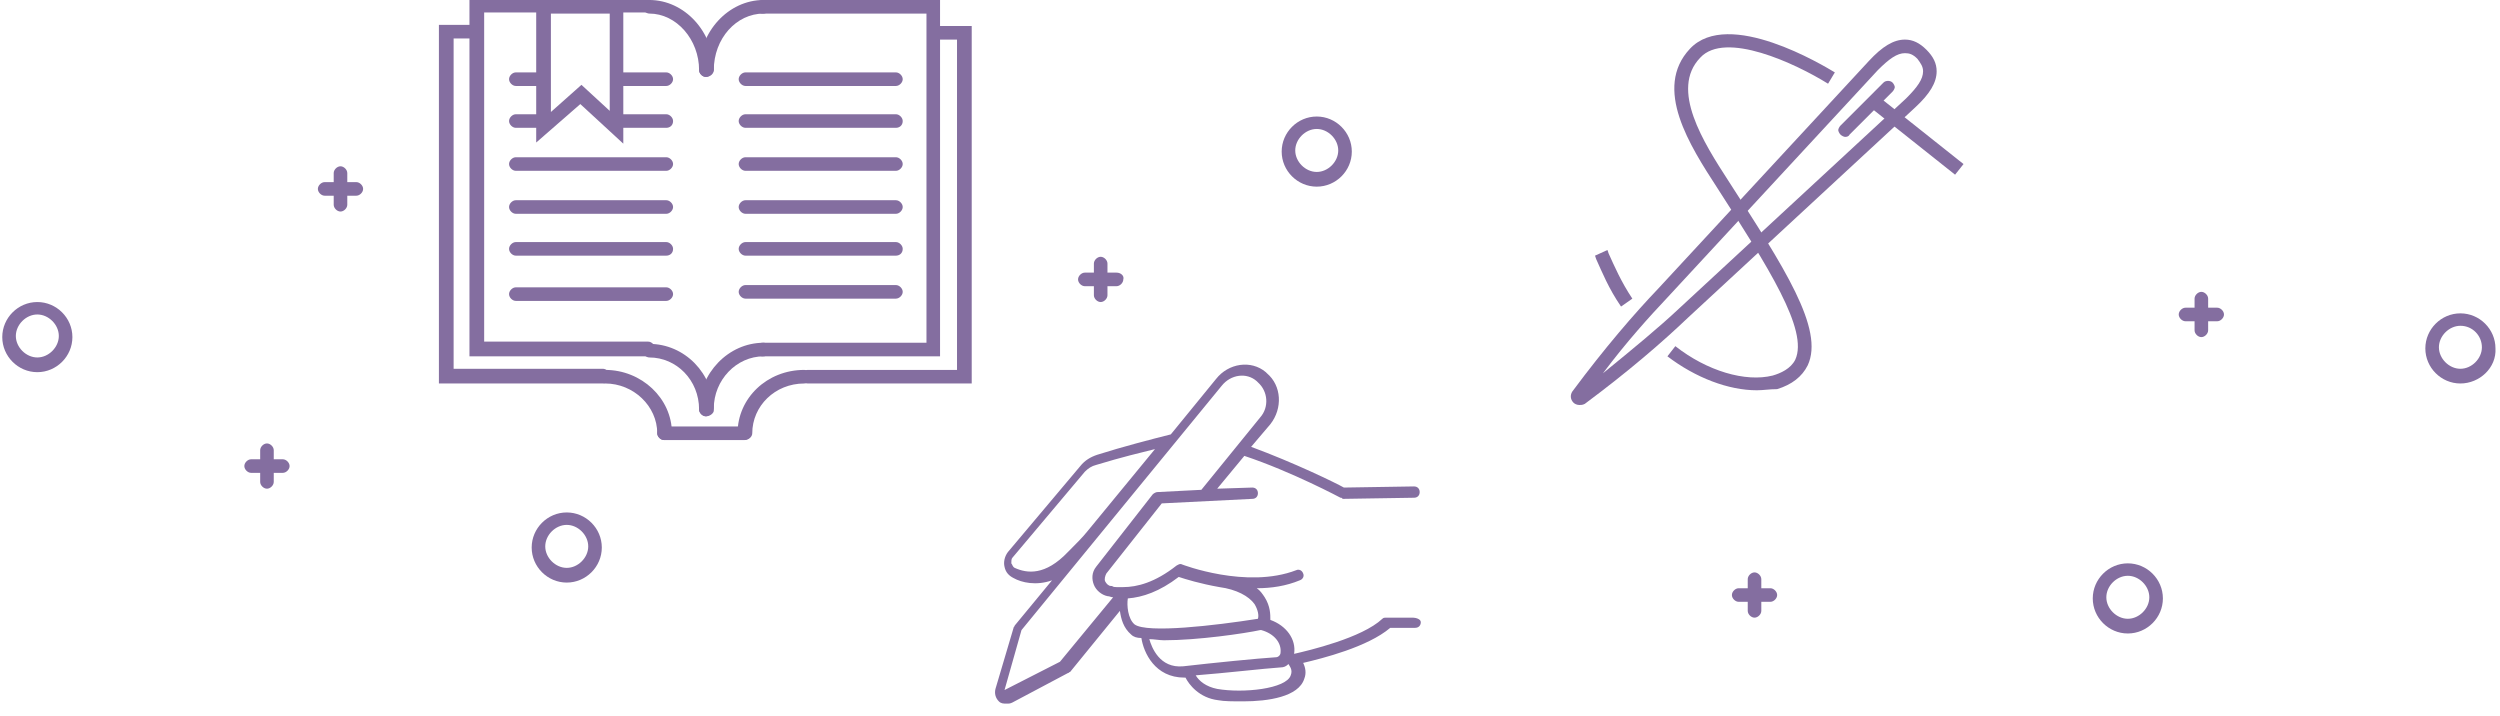<?xml version="1.0" encoding="utf-8"?>
<!-- Generator: Adobe Illustrator 21.1.0, SVG Export Plug-In . SVG Version: 6.00 Build 0)  -->
<svg version="1.1" id="Layer_1" xmlns="http://www.w3.org/2000/svg" xmlns:xlink="http://www.w3.org/1999/xlink" x="0px" y="0px"
	 viewBox="0 0 221 63.3" style="enable-background:new 0 0 221 63.3;" xml:space="preserve">
<style type="text/css">
	.st0{fill:#846EA0;}
</style>
<path class="st0" d="M98.7,24.1h-0.8v-0.8c0-0.3-0.3-0.6-0.6-0.6c-0.3,0-0.6,0.3-0.6,0.6v0.8h-0.8c-0.3,0-0.6,0.3-0.6,0.6
	c0,0.3,0.3,0.6,0.6,0.6h0.8v0.8c0,0.3,0.3,0.6,0.6,0.6c0.3,0,0.6-0.3,0.6-0.6v-0.8h0.8c0.3,0,0.6-0.3,0.6-0.6
	C99.4,24.4,99.1,24.1,98.7,24.1z"/>
<path class="st0" d="M25,40.6h-0.8v-0.8c0-0.3-0.3-0.6-0.6-0.6c-0.3,0-0.6,0.3-0.6,0.6v0.8h-0.8c-0.3,0-0.6,0.3-0.6,0.6
	c0,0.3,0.3,0.6,0.6,0.6h0.8v0.8c0,0.3,0.3,0.6,0.6,0.6c0.3,0,0.6-0.3,0.6-0.6v-0.8H25c0.3,0,0.6-0.3,0.6-0.6
	C25.6,40.9,25.3,40.6,25,40.6z"/>
<path class="st0" d="M156.5,52h-0.8v-0.8c0-0.3-0.3-0.6-0.6-0.6c-0.3,0-0.6,0.3-0.6,0.6V52h-0.8c-0.3,0-0.6,0.3-0.6,0.6
	s0.3,0.6,0.6,0.6h0.8v0.8c0,0.3,0.3,0.6,0.6,0.6c0.3,0,0.6-0.3,0.6-0.6v-0.8h0.8c0.3,0,0.6-0.3,0.6-0.6S156.8,52,156.5,52z"/>
<path class="st0" d="M31.5,16.1h-0.8v-0.8c0-0.3-0.3-0.6-0.6-0.6c-0.3,0-0.6,0.3-0.6,0.6v0.8h-0.8c-0.3,0-0.6,0.3-0.6,0.6
	c0,0.3,0.3,0.6,0.6,0.6h0.8v0.8c0,0.3,0.3,0.6,0.6,0.6c0.3,0,0.6-0.3,0.6-0.6v-0.8h0.8c0.3,0,0.6-0.3,0.6-0.6
	C32.1,16.4,31.8,16.1,31.5,16.1z"/>
<path class="st0" d="M196,27.2h-0.8v-0.8c0-0.3-0.3-0.6-0.6-0.6c-0.3,0-0.6,0.3-0.6,0.6v0.8h-0.8c-0.3,0-0.6,0.3-0.6,0.6
	c0,0.3,0.3,0.6,0.6,0.6h0.8v0.8c0,0.3,0.3,0.6,0.6,0.6c0.3,0,0.6-0.3,0.6-0.6v-0.8h0.8c0.3,0,0.6-0.3,0.6-0.6
	C196.6,27.5,196.3,27.2,196,27.2z"/>
<g>
	<path class="st0" d="M188.1,56c-1.7,0-3.1-1.4-3.1-3.1c0-1.7,1.4-3.1,3.1-3.1c1.7,0,3.1,1.4,3.1,3.1C191.2,54.6,189.8,56,188.1,56z
		 M188.1,50.9c-1,0-1.9,0.9-1.9,1.9c0,1,0.9,1.9,1.9,1.9c1,0,1.9-0.9,1.9-1.9C190,51.8,189.1,50.9,188.1,50.9z"/>
</g>
<g>
	<path class="st0" d="M50.1,51.5c-1.7,0-3.1-1.4-3.1-3.1c0-1.7,1.4-3.1,3.1-3.1c1.7,0,3.1,1.4,3.1,3.1
		C53.2,50.1,51.8,51.5,50.1,51.5z M50.1,46.4c-1,0-1.9,0.9-1.9,1.9c0,1,0.9,1.9,1.9,1.9c1,0,1.9-0.9,1.9-1.9
		C52,47.3,51.1,46.4,50.1,46.4z"/>
</g>
<g>
	<path class="st0" d="M116.4,16.5c-1.7,0-3.1-1.4-3.1-3.1c0-1.7,1.4-3.1,3.1-3.1c1.7,0,3.1,1.4,3.1,3.1
		C119.5,15.1,118.1,16.5,116.4,16.5z M116.4,11.4c-1,0-1.9,0.9-1.9,1.9c0,1,0.9,1.9,1.9,1.9c1,0,1.9-0.9,1.9-1.9
		C118.3,12.3,117.4,11.4,116.4,11.4z"/>
</g>
<g>
	<path class="st0" d="M3.3,32.9c-1.7,0-3.1-1.4-3.1-3.1c0-1.7,1.4-3.1,3.1-3.1c1.7,0,3.1,1.4,3.1,3.1C6.4,31.5,5,32.9,3.3,32.9z
		 M3.3,27.8c-1,0-1.9,0.9-1.9,1.9c0,1,0.9,1.9,1.9,1.9c1,0,1.9-0.9,1.9-1.9C5.2,28.7,4.3,27.8,3.3,27.8z"/>
</g>
<g>
	<path class="st0" d="M217.5,33.9c-1.7,0-3.1-1.4-3.1-3.1c0-1.7,1.4-3.1,3.1-3.1c1.7,0,3.1,1.4,3.1,3.1
		C220.7,32.5,219.2,33.9,217.5,33.9z M217.5,28.8c-1,0-1.9,0.9-1.9,1.9c0,1,0.9,1.9,1.9,1.9c1,0,1.9-0.9,1.9-1.9
		C219.4,29.7,218.6,28.8,217.5,28.8z"/>
</g>
<g>
	<g>
		<path class="st0" d="M57.2,31.5H41.5V-0.1h15.7c0.3,0,0.6,0.3,0.6,0.6c0,0.3-0.3,0.6-0.6,0.6H42.8v29.1h14.5
			c0.3,0,0.6,0.3,0.6,0.6S57.6,31.5,57.2,31.5z"/>
	</g>
	<g>
		<path class="st0" d="M83.2,31.5H67.4c-0.3,0-0.6-0.3-0.6-0.6s0.3-0.6,0.6-0.6h14.5V1.2H67.4c-0.3,0-0.6-0.3-0.6-0.6
			c0-0.3,0.3-0.6,0.6-0.6h15.7V31.5z"/>
	</g>
	<g>
		<path class="st0" d="M85.9,33.9H71.4c-0.3,0-0.6-0.3-0.6-0.6s0.3-0.6,0.6-0.6h13.2V3.5h-1.5c-0.3,0-0.6-0.3-0.6-0.6
			c0-0.3,0.3-0.6,0.6-0.6h2.8V33.9z"/>
	</g>
	<g>
		<path class="st0" d="M53.3,33.9H38.8V2.2h2.8c0.3,0,0.6,0.3,0.6,0.6c0,0.3-0.3,0.6-0.6,0.6h-1.5v29.2h13.2c0.3,0,0.6,0.3,0.6,0.6
			S53.7,33.9,53.3,33.9z"/>
	</g>
	<g>
		<g>
			<path class="st0" d="M62.4,6.8c-0.3,0-0.6-0.3-0.6-0.6c0-2.7-2-5-4.4-5c-0.3,0-0.6-0.3-0.6-0.6c0-0.3,0.3-0.6,0.6-0.6
				c3.1,0,5.7,2.8,5.7,6.2C63.1,6.5,62.8,6.8,62.4,6.8z"/>
		</g>
		<g>
			<path class="st0" d="M62.4,6.8c-0.3,0-0.6-0.3-0.6-0.6c0-3.4,2.6-6.2,5.7-6.2c0.3,0,0.6,0.3,0.6,0.6c0,0.3-0.3,0.6-0.6,0.6
				c-2.4,0-4.4,2.2-4.4,5C63,6.5,62.7,6.8,62.4,6.8z"/>
		</g>
	</g>
	<g>
		<g>
			<path class="st0" d="M62.4,36.8c-0.3,0-0.6-0.3-0.6-0.6c0-2.6-2-4.6-4.4-4.6c-0.3,0-0.6-0.3-0.6-0.6c0-0.3,0.3-0.6,0.6-0.6
				c3.1,0,5.7,2.6,5.7,5.9C63.1,36.5,62.8,36.8,62.4,36.8z"/>
		</g>
		<g>
			<path class="st0" d="M62.4,36.8c-0.3,0-0.6-0.3-0.6-0.6c0-3.2,2.6-5.9,5.7-5.9c0.3,0,0.6,0.3,0.6,0.6c0,0.3-0.3,0.6-0.6,0.6
				c-2.4,0-4.4,2.1-4.4,4.6C63,36.5,62.7,36.8,62.4,36.8z"/>
		</g>
	</g>
	<g>
		<path class="st0" d="M65.8,38.9h-7.1c-0.3,0-0.6-0.3-0.6-0.6s0.3-0.6,0.6-0.6h7.1c0.3,0,0.6,0.3,0.6,0.6S66.1,38.9,65.8,38.9z"/>
	</g>
	<g>
		<path class="st0" d="M58.7,38.9c-0.3,0-0.6-0.3-0.6-0.6c0-2.4-2.1-4.4-4.6-4.4c-0.3,0-0.6-0.3-0.6-0.6c0-0.3,0.3-0.6,0.6-0.6
			c3.2,0,5.9,2.5,5.9,5.6C59.3,38.6,59,38.9,58.7,38.9z"/>
	</g>
	<g>
		<path class="st0" d="M65.8,38.9c-0.3,0-0.6-0.3-0.6-0.6c0-3.1,2.6-5.6,5.9-5.6c0.3,0,0.6,0.3,0.6,0.6c0,0.3-0.3,0.6-0.6,0.6
			c-2.6,0-4.6,2-4.6,4.4C66.5,38.6,66.2,38.9,65.8,38.9z"/>
	</g>
	<g>
		<path class="st0" d="M55.1,12.7l-3.8-3.5l-3.9,3.4V-0.1h7.7V12.7z M48.7,1.2v8.7l2.7-2.4l2.5,2.3V1.2H48.7z"/>
	</g>
	<g>
		<g>
			<path class="st0" d="M79.2,15.1H65.9c-0.3,0-0.6-0.3-0.6-0.6c0-0.3,0.3-0.6,0.6-0.6h13.3c0.3,0,0.6,0.3,0.6,0.6
				C79.8,14.8,79.5,15.1,79.2,15.1z"/>
		</g>
		<g>
			<path class="st0" d="M79.2,22.6H65.9c-0.3,0-0.6-0.3-0.6-0.6c0-0.3,0.3-0.6,0.6-0.6h13.3c0.3,0,0.6,0.3,0.6,0.6
				C79.8,22.4,79.5,22.6,79.2,22.6z"/>
		</g>
		<g>
			<path class="st0" d="M79.2,18.9H65.9c-0.3,0-0.6-0.3-0.6-0.6c0-0.3,0.3-0.6,0.6-0.6h13.3c0.3,0,0.6,0.3,0.6,0.6
				C79.8,18.6,79.5,18.9,79.2,18.9z"/>
		</g>
		<g>
			<path class="st0" d="M79.2,11.3H65.9c-0.3,0-0.6-0.3-0.6-0.6c0-0.3,0.3-0.6,0.6-0.6h13.3c0.3,0,0.6,0.3,0.6,0.6
				C79.8,11.1,79.5,11.3,79.2,11.3z"/>
		</g>
		<g>
			<path class="st0" d="M79.2,7.6H65.9c-0.3,0-0.6-0.3-0.6-0.6c0-0.3,0.3-0.6,0.6-0.6h13.3c0.3,0,0.6,0.3,0.6,0.6
				C79.8,7.3,79.5,7.6,79.2,7.6z"/>
		</g>
		<g>
			<path class="st0" d="M79.2,26.4H65.9c-0.3,0-0.6-0.3-0.6-0.6c0-0.3,0.3-0.6,0.6-0.6h13.3c0.3,0,0.6,0.3,0.6,0.6
				C79.8,26.1,79.5,26.4,79.2,26.4z"/>
		</g>
	</g>
	<g>
		<path class="st0" d="M58.9,22.6H45.6c-0.3,0-0.6-0.3-0.6-0.6c0-0.3,0.3-0.6,0.6-0.6h13.3c0.3,0,0.6,0.3,0.6,0.6
			C59.5,22.4,59.2,22.6,58.9,22.6z"/>
	</g>
	<g>
		<path class="st0" d="M58.9,18.9H45.6c-0.3,0-0.6-0.3-0.6-0.6c0-0.3,0.3-0.6,0.6-0.6h13.3c0.3,0,0.6,0.3,0.6,0.6
			C59.5,18.6,59.2,18.9,58.9,18.9z"/>
	</g>
	<g>
		<path class="st0" d="M58.9,11.3h-4.1c-0.3,0-0.6-0.3-0.6-0.6c0-0.3,0.3-0.6,0.6-0.6h4.1c0.3,0,0.6,0.3,0.6,0.6
			C59.5,11.1,59.2,11.3,58.9,11.3z"/>
	</g>
	<g>
		<path class="st0" d="M58.9,7.6h-4.1c-0.3,0-0.6-0.3-0.6-0.6c0-0.3,0.3-0.6,0.6-0.6h4.1c0.3,0,0.6,0.3,0.6,0.6
			C59.5,7.3,59.2,7.6,58.9,7.6z"/>
	</g>
	<g>
		<path class="st0" d="M58.9,15.1H45.6c-0.3,0-0.6-0.3-0.6-0.6c0-0.3,0.3-0.6,0.6-0.6h13.3c0.3,0,0.6,0.3,0.6,0.6
			C59.5,14.8,59.2,15.1,58.9,15.1z"/>
	</g>
	<g>
		<path class="st0" d="M47.7,11.3h-2.1c-0.3,0-0.6-0.3-0.6-0.6c0-0.3,0.3-0.6,0.6-0.6h2.1c0.3,0,0.6,0.3,0.6,0.6
			C48.3,11.1,48,11.3,47.7,11.3z"/>
	</g>
	<g>
		<path class="st0" d="M47.7,7.6h-2.1c-0.3,0-0.6-0.3-0.6-0.6c0-0.3,0.3-0.6,0.6-0.6h2.1c0.3,0,0.6,0.3,0.6,0.6
			C48.3,7.3,48,7.6,47.7,7.6z"/>
	</g>
	<g>
		<path class="st0" d="M58.9,26.6H45.6c-0.3,0-0.6-0.3-0.6-0.6c0-0.3,0.3-0.6,0.6-0.6h13.3c0.3,0,0.6,0.3,0.6,0.6
			C59.5,26.3,59.2,26.6,58.9,26.6z"/>
	</g>
</g>
<path class="st0" d="M124.9,54.6h-2.4c-0.1,0-0.2,0-0.3,0.1c-1.8,1.7-6.5,2.8-7.8,3.1c0,0,0,0,0,0c0.2-1.3-0.7-2.5-2.1-3
	c0-0.5,0-1.2-0.5-2c-0.2-0.3-0.4-0.6-0.7-0.8c1.3,0,2.6-0.2,3.8-0.7c0.3-0.1,0.4-0.4,0.3-0.6c-0.1-0.3-0.4-0.4-0.6-0.3
	c-4.4,1.7-10.1-0.5-10.1-0.5c-0.2-0.1-0.3,0-0.5,0.1c-1.9,1.5-3.5,1.9-4.7,1.9c0,0-0.1,0-0.1,0c-0.2,0-0.3,0-0.5,0
	c-0.1,0-0.3,0-0.4-0.1c0,0-0.1,0-0.1,0c-0.2,0-0.4-0.2-0.5-0.4c-0.1-0.2,0-0.5,0.1-0.7l4.9-6.2l8-0.4c0.3,0,0.5-0.2,0.5-0.5
	c0-0.3-0.2-0.5-0.5-0.5l-3.1,0.1l2.4-2.9c4.2,1.4,8.5,3.7,8.5,3.7c0.1,0,0.1,0,0.2,0.1l6.3-0.1c0.3,0,0.5-0.2,0.5-0.5
	c0-0.3-0.2-0.5-0.5-0.5c0,0,0,0,0,0l-6.2,0.1c-0.7-0.4-4.4-2.2-8.2-3.6l1.7-2c1.1-1.4,1-3.4-0.3-4.5c0,0-0.1-0.1-0.1-0.1
	c0,0,0,0,0,0c-1.3-1.1-3.3-0.8-4.4,0.6l-4,4.9c-1.6,0.4-4.3,1.1-6.5,1.8c-0.6,0.2-1.1,0.5-1.5,1l-6.4,7.6c-0.3,0.4-0.4,0.9-0.3,1.3
	c0.1,0.5,0.4,0.8,0.8,1c0.7,0.4,2,0.7,3.4,0.2l-3.3,4c0,0.1-0.1,0.1-0.1,0.2l-1.6,5.4c-0.1,0.4,0,0.8,0.3,1.1
	c0.2,0.2,0.4,0.2,0.7,0.2c0.2,0,0.3,0,0.5-0.1l4.9-2.6c0.1,0,0.1-0.1,0.2-0.1l4.4-5.4c0.1,0.7,0.3,1.5,1,2.1
	c0.2,0.2,0.5,0.3,0.9,0.3c0.2,1.3,1.2,3.5,3.8,3.5c0,0,0.1,0,0.1,0c0.3,0.6,1.2,1.8,2.9,2c0.5,0.1,1.3,0.1,2.2,0.1
	c2.2,0,4.9-0.4,5.4-2c0.2-0.5,0.1-1-0.1-1.4c1.7-0.4,5.7-1.4,7.7-3.1h2.2c0.3,0,0.5-0.2,0.5-0.5S125.1,54.6,124.9,54.6z M94.4,48.8
	c-2,2.1-3.6,1.9-4.7,1.4c-0.2-0.1-0.2-0.3-0.3-0.4c0-0.2,0-0.4,0.1-0.5l6.4-7.6c0.3-0.3,0.6-0.5,1-0.6c2.3-0.7,4-1.1,5.2-1.4l-6,7.3
	C95.7,47.5,95.1,48.1,94.4,48.8z M93.7,58.5l-4.9,2.5l1.5-5.3L108,34.1c0.8-1,2.2-1.2,3.1-0.4l0.3-0.4l-0.3,0.4l0.1,0.1
	c0.9,0.8,1,2.2,0.2,3.1l-5.2,6.4l-3.9,0.2c-0.1,0-0.3,0.1-0.4,0.2l-5,6.4c-0.4,0.5-0.4,1.1-0.2,1.6c0.2,0.5,0.7,0.9,1.2,1
	c0.2,0,0.3,0.1,0.5,0.1L93.7,58.5z M99.7,52.9c1.3-0.1,2.8-0.6,4.5-1.9c0.6,0.2,1.9,0.6,3.6,0.9c1.5,0.2,2.6,0.8,3.1,1.5
	c0.3,0.5,0.4,1,0.3,1.3c-3.8,0.6-9.8,1.3-10.9,0.5C99.7,54.7,99.6,53.5,99.7,52.9z M101.6,56.5c0.4,0,0.9,0.1,1.3,0.1
	c3,0,7.1-0.6,8.5-0.9c0,0,0.1,0,0.1,0c1.1,0.3,1.8,1.1,1.7,2c0,0.2-0.2,0.4-0.4,0.4c-1.6,0.1-5.6,0.5-8.2,0.8
	C102.5,59.1,101.8,57.2,101.6,56.5z M114.1,59.7c-0.4,1.2-4.2,1.6-6.5,1.2c-1-0.2-1.6-0.7-1.9-1.2c2.6-0.2,6-0.6,7.5-0.7
	c0.3,0,0.5-0.1,0.7-0.3C114,58.9,114.3,59.2,114.1,59.7z"/>
<g>
	<g>
		<path class="st0" d="M139.6,35.8c-0.2,0-0.4-0.1-0.5-0.2c-0.3-0.3-0.3-0.7-0.1-1c2.9-3.9,5.5-6.9,7.6-9.1l18.6-20.1
			c1.2-1.3,2.2-1.9,3.2-1.9c0.7,0,1.3,0.3,1.9,0.9l0,0l0,0c0.6,0.6,0.9,1.2,0.9,1.9c0,1-0.6,2-1.9,3.2l-20.1,18.6
			c-2.2,2.1-5.2,4.7-9.1,7.6C139.9,35.8,139.8,35.8,139.6,35.8z M168.4,4.7C168.4,4.7,168.4,4.7,168.4,4.7c-0.7,0-1.4,0.5-2.4,1.5
			l-18.6,20.1c-1.6,1.7-3.6,3.9-5.7,6.7c2.7-2.2,5-4.1,6.7-5.7l20.1-18.6c1-1,1.5-1.7,1.5-2.4c0-0.4-0.2-0.7-0.5-1.1l0,0
			C169.1,4.8,168.8,4.7,168.4,4.7z"/>
	</g>
	<g>
		
			<rect x="168.7" y="6.9" transform="matrix(0.622 -0.783 0.783 0.622 54.743 137.085)" class="st0" width="1.2" height="9.9"/>
	</g>
	<g>
		<path class="st0" d="M163.1,12.1c-0.1,0-0.3-0.1-0.4-0.2s-0.2-0.3-0.2-0.4s0.1-0.3,0.2-0.4l3.8-3.8c0.2-0.2,0.6-0.2,0.8,0
			c0.1,0.1,0.2,0.3,0.2,0.4s-0.1,0.3-0.2,0.4l-3.8,3.8C163.4,12.1,163.2,12.1,163.1,12.1z"/>
	</g>
	<g>
		<path class="st0" d="M155.3,34.5c-2.5,0-5.4-1.1-7.9-3l0.7-0.9c2.8,2.2,6.2,3.2,8.6,2.6c0.7-0.2,1.6-0.6,2-1.4
			c1.2-2.6-2.4-8.2-6.9-15.2c-2.4-3.7-5.7-8.8-2.4-12.3c3.4-3.6,11.8,1.5,12.8,2.1l-0.6,1c-2.9-1.8-9.1-4.7-11.3-2.3
			c-2.7,2.8,0.3,7.5,2.5,10.9c4.9,7.6,8.5,13.1,7,16.3c-0.5,1-1.4,1.7-2.7,2.1C156.4,34.4,155.9,34.5,155.3,34.5z"/>
	</g>
	<g>
		<path class="st0" d="M143.3,27.1c-1.1-1.6-1.7-3.1-2.2-4.2l-0.1-0.3l1.1-0.5l0.1,0.3c0.5,1.1,1.1,2.5,2.1,4L143.3,27.1z"/>
	</g>
</g>
</svg>
